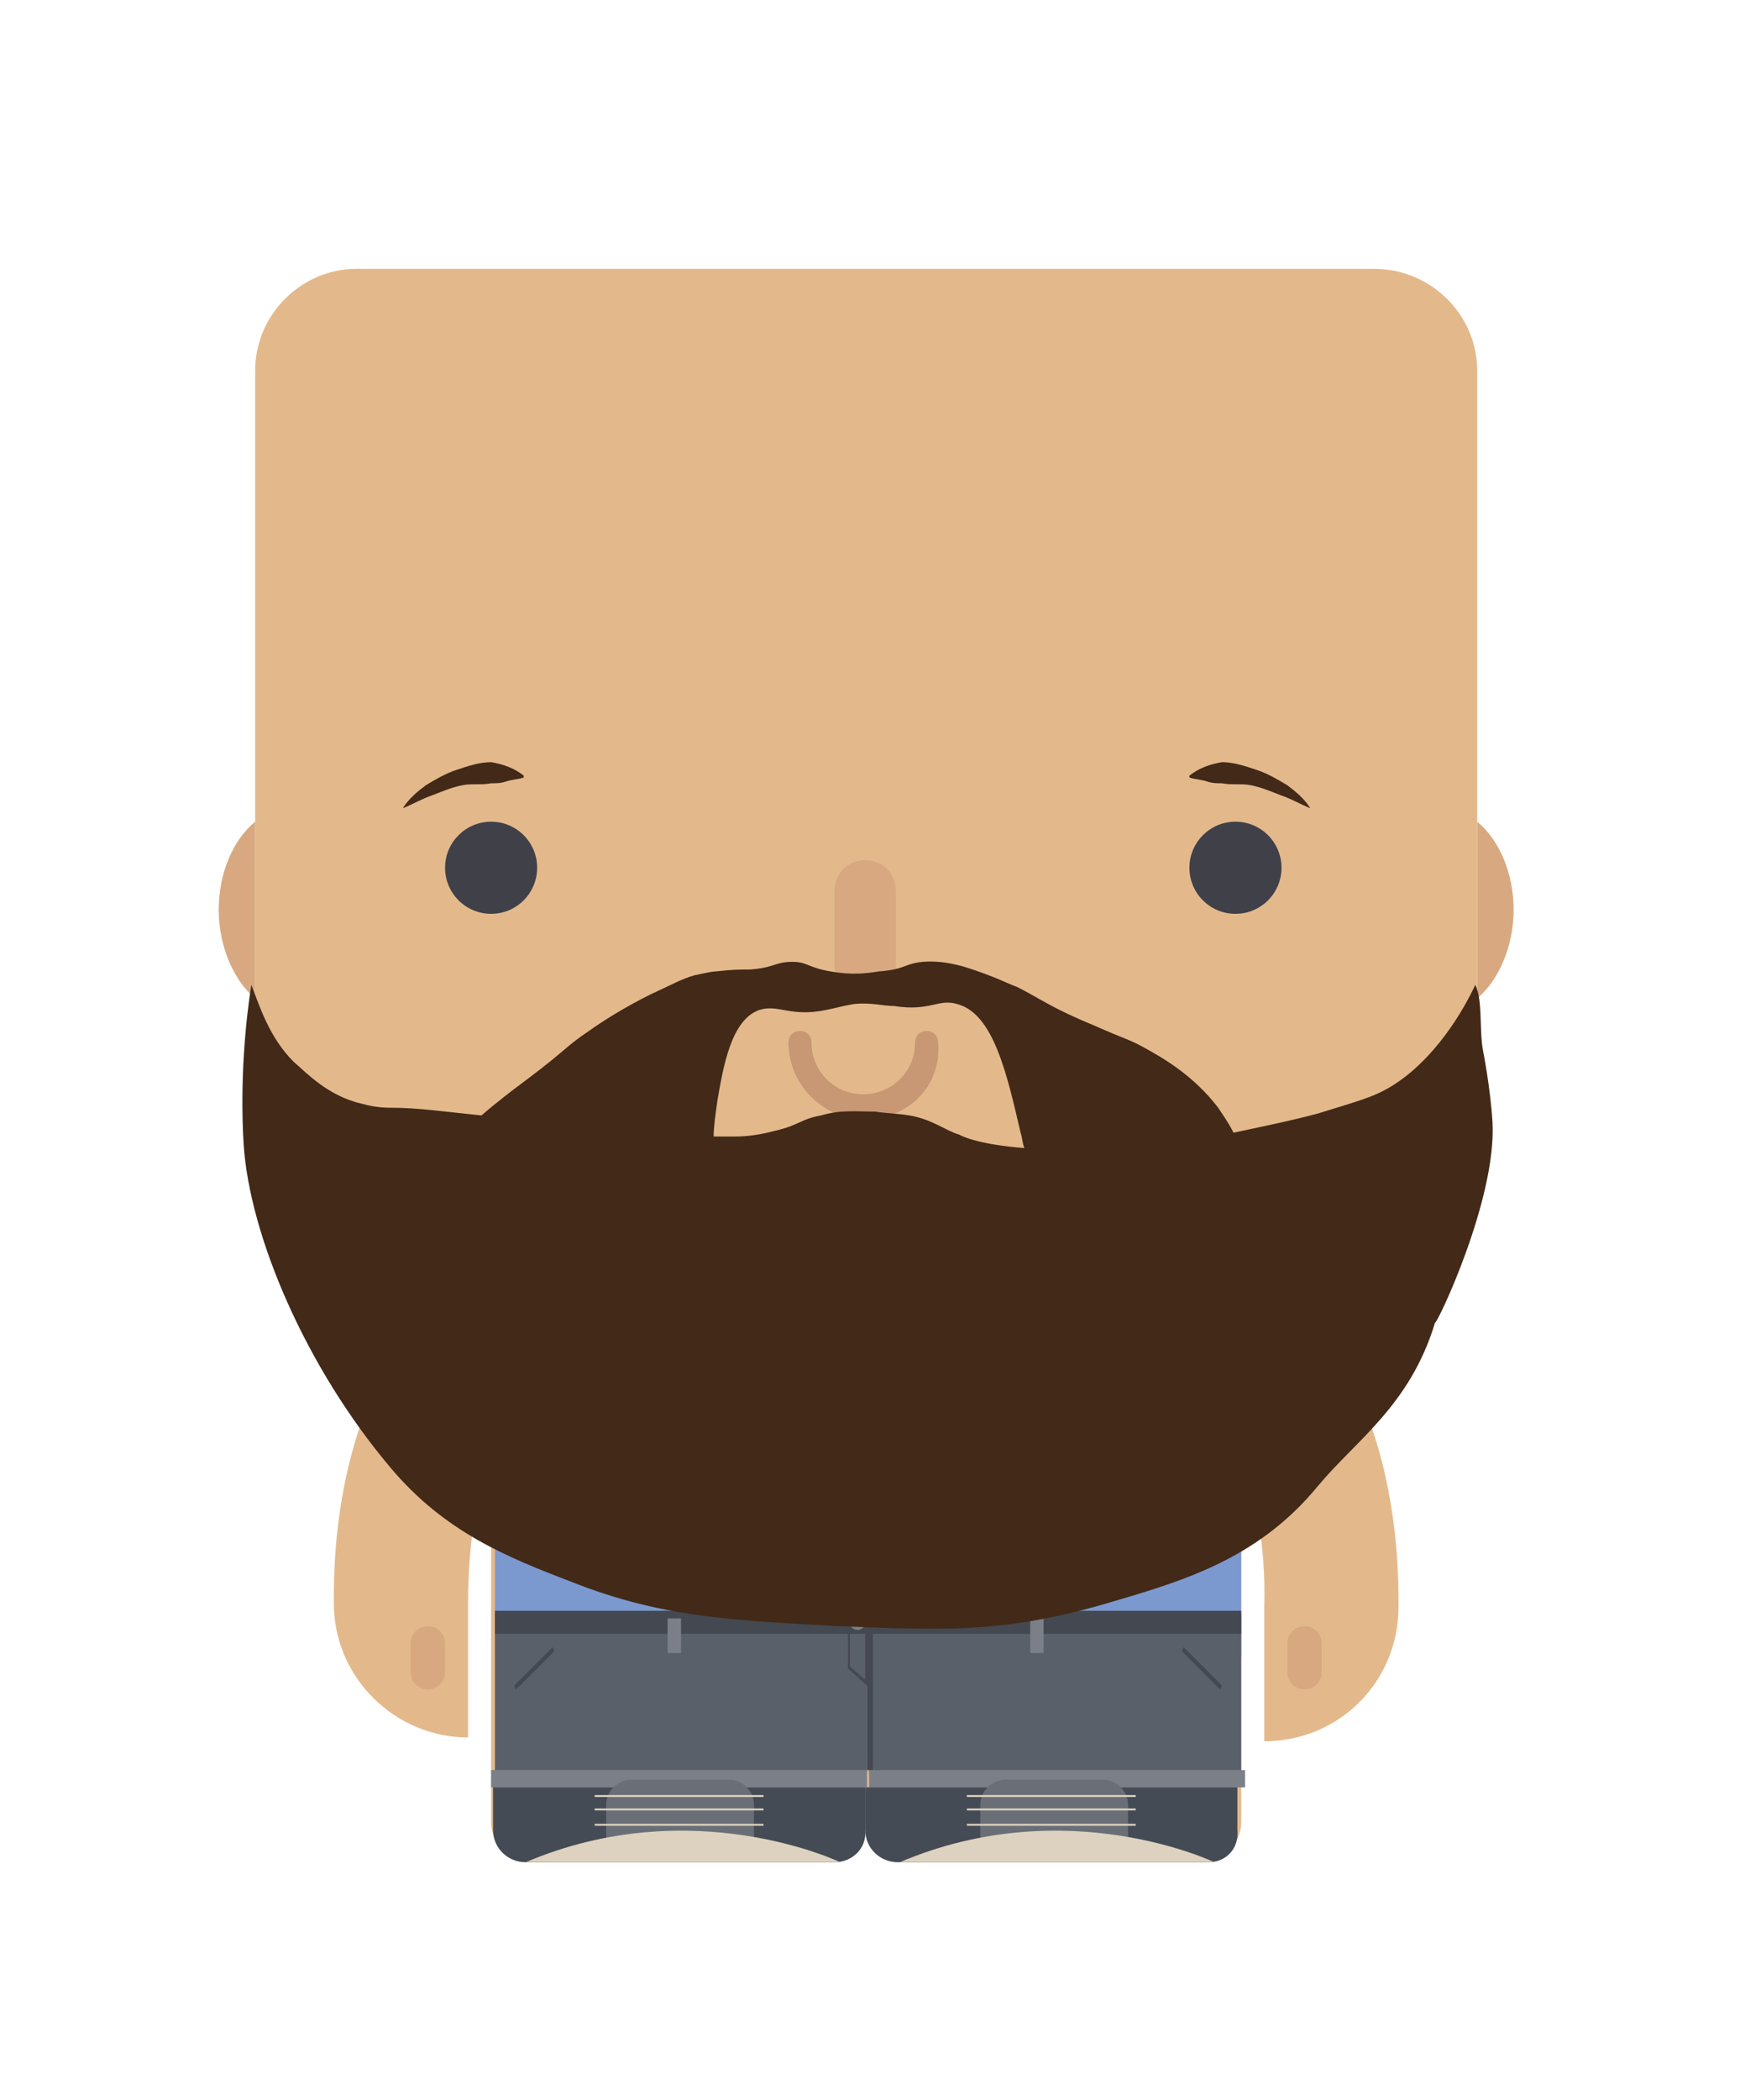 <?xml version="1.0" encoding="utf-8"?>
<!-- Generator: Adobe Illustrator 21.0.0, SVG Export Plug-In . SVG Version: 6.00 Build 0)  -->
<svg version="1.2" baseProfile="tiny" id="Capa_1" xmlns="http://www.w3.org/2000/svg" xmlns:xlink="http://www.w3.org/1999/xlink"
	 x="0px" y="0px" viewBox="0 0 90.7 109.4" xml:space="preserve">
<path fill="#E3B98C" d="M71.6,14h-53c-2.9,0-5.3,2.4-5.3,5.3v40.1c0,2.9,2.4,5.3,5.3,5.3h7.1c-1,0.6-8.4,5.6-8.3,18.8l0,0
	c0,3.9,3.2,7,7,7v-7h0c0-3.3,0.5-5.9,1.2-7.8V91h0v3.9c0,1.1,0.9,2.1,2.1,2.1H43c1.1,0,2.1-0.9,2.1-2.1v-3.6h0.1v3.6
	c0,1.1,0.9,2.1,2.1,2.1h15.3c1.1,0,2.1-0.9,2.1-2.1V91h0V75.9c0.7,1.9,1.3,4.5,1.2,7.8h0v7c3.9,0,7-3.1,7-7l0,0
	c0.1-13.1-7.1-18.1-8.2-18.8h7c2.9,0,5.3-2.4,5.3-5.3V19.3C77,16.4,74.6,14,71.6,14z"/>
<path fill="#E3B98C" d="M65.9,83.6"/>
<g>
	<circle fill="#404049" cx="25.6" cy="45.2" r="2.4"/>
	<circle fill="#404049" cx="64.4" cy="45.2" r="2.4"/>
</g>
<path fill="#C89773" d="M45.1,58.3c-2.2,0-4-1.8-4-4c0-0.4,0.3-0.6,0.6-0.6c0.4,0,0.6,0.3,0.6,0.6c0,1.5,1.2,2.7,2.7,2.7
	c1.5,0,2.7-1.2,2.7-2.7c0-0.4,0.3-0.6,0.6-0.6c0.4,0,0.6,0.3,0.6,0.6C49.1,56.6,47.3,58.3,45.1,58.3z"/>
<g>
	<path fill="#D8A980" d="M13.3,52c-1.1-0.9-1.9-2.7-1.9-4.6c0-2,0.8-3.7,1.9-4.6L13.3,52z"/>
	<path fill="#D8A980" d="M77,52c1.1-0.9,1.9-2.7,1.9-4.6c0-2-0.8-3.7-1.9-4.6L77,52z"/>
	<path fill="#D8A980" d="M56.4,64.8c0,0.8-0.6,1.4-1.2,1.4H33c-0.7,0-1.2-0.6-1.2-1.4H56.4z"/>
	<path fill="#D8A980" d="M45.1,52L45.1,52c-0.9,0-1.6-0.7-1.6-1.6v-4c0-0.9,0.7-1.6,1.6-1.6h0c0.9,0,1.6,0.7,1.6,1.6v4
		C46.8,51.3,46,52,45.1,52z"/>
	<path fill="#D8A980" d="M22.3,88L22.3,88c-0.5,0-0.9-0.4-0.9-0.9v-1.5c0-0.5,0.4-0.9,0.9-0.9h0c0.5,0,0.9,0.4,0.9,0.9v1.5
		C23.2,87.6,22.8,88,22.3,88z"/>
	<path fill="#D8A980" d="M68,88L68,88c0.5,0,0.9-0.4,0.9-0.9v-1.5c0-0.5-0.4-0.9-0.9-0.9l0,0c-0.5,0-0.9,0.4-0.9,0.9v1.5
		C67.1,87.6,67.5,88,68,88z"/>
</g>
<g>
	<path fill="#422918" d="M21,42.1c0.3-0.5,0.8-0.9,1.2-1.2c0.5-0.3,1-0.6,1.6-0.8c0.6-0.2,1.2-0.4,1.8-0.4c0.6,0.1,1.2,0.3,1.7,0.7
		l0,0.1c-0.3,0.1-0.6,0.1-0.9,0.2c-0.3,0.1-0.5,0.1-0.8,0.1c-0.5,0.1-1,0-1.5,0.1c-0.5,0.1-1,0.3-1.5,0.5C22,41.6,21.5,41.9,21,42.1
		L21,42.1z"/>
	<path fill="#422918" d="M68.3,42.1c-0.3-0.5-0.8-0.9-1.2-1.2c-0.5-0.3-1-0.6-1.6-0.8c-0.6-0.2-1.2-0.4-1.8-0.4
		c-0.6,0.1-1.2,0.3-1.7,0.7l0,0.1c0.3,0.1,0.6,0.1,0.9,0.2c0.3,0.1,0.5,0.1,0.8,0.1c0.5,0.1,1,0,1.5,0.1c0.5,0.1,1,0.3,1.5,0.5
		C67.3,41.6,67.8,41.9,68.3,42.1L68.3,42.1z"/>
</g>
<g>
	<g>
		<path fill="#4A4C58" d="M20.5,69.6c0.3-0.7,4.1-4.4,5.3-4.8l3.7,5.5l0.1,0c-1.4,2.3-2.9,4.5-4.3,6.8C23.7,74.5,22,72.1,20.5,69.6z
			"/>
	</g>
	<g>
		<path fill="#4A4C58" d="M69.9,69.6c-0.3-0.7-2.5-3.2-5.2-4.8l-3.7,5.5l-0.1,0c1.4,2.3,2.9,4.5,4.3,6.8
			C66.7,74.5,68.4,72.1,69.9,69.6z"/>
	</g>
	<path fill="#7B99CF" d="M64.7,64.7l0,21.6l-38.9,0.2l0-21.8l11.1,0c1.4,3.2,4.5,5.3,7.9,5.5c3.7,0.1,7.1-2,8.6-5.4L64.7,64.7z"/>
	<path fill="#4A4C58" d="M53.2,64.7c-1.6,3-4.8,5-8.2,4.8c-3.2-0.1-6.1-2-7.5-4.8l-1.2,0c1.5,3.5,5,5.8,8.7,6c0.1,0,0.2,0,0.3,0
		c3.9,0,7.5-2.3,9.1-6L53.2,64.7z"/>
</g>
<g>
	<g>
		<rect x="25.8" y="84.1" fill="#5A606A" width="19.4" height="8.2"/>
	</g>
	<g>
		<rect x="45.3" y="84.1" fill="#5A606A" width="19.4" height="8.2"/>
	</g>
	<g>
		<polygon fill="#444850" points="63.6,88 63.7,87.8 61.7,85.8 61.6,86 		"/>
		<polygon fill="#444850" points="26.9,88 26.8,87.8 28.8,85.8 28.9,86 		"/>
		<path fill="#444850" d="M64.7,83.9H25.8v1.2h18.4l0,1.8l1,0.9v4.4h0.3v-7.1h19.2V83.9z M45.1,87.5l-0.8-0.7l0-1.7h0.8V87.5z"/>
	</g>
	<g>
		<rect x="25.6" y="92.2" fill="#7B8088" width="19.6" height="0.9"/>
		<rect x="45.3" y="92.2" fill="#7B8088" width="19.6" height="0.9"/>
		<rect x="34.8" y="84.3" fill="#7B8088" width="0.7" height="1.8"/>
		<rect x="53.7" y="84.3" fill="#7B8088" width="0.7" height="1.8"/>
	</g>
	<ellipse fill="#7B8088" cx="44.7" cy="84.5" rx="0.4" ry="0.4"/>
</g>
<g>
	<g>
		<path fill="#454B55" d="M63,97H46.8c-0.9,0-1.7-0.7-1.7-1.7v-2.2h19.4v2.2C64.6,96.3,63.9,97,63,97z"/>
		<path fill="#6A6F77" d="M58.8,95.8h-7.7V94c0-0.7,0.6-1.3,1.3-1.3h5.1c0.7,0,1.3,0.6,1.3,1.3V95.8z"/>
		<path fill="#DDD2BF" d="M46.9,97h16.4C63.3,97,55.6,93.3,46.9,97z"/>
		<g>
			<rect x="50.4" y="95" fill="#DDD2BF" width="8.8" height="0.1"/>
			<rect x="50.4" y="94.2" fill="#DDD2BF" width="8.8" height="0.1"/>
			<rect x="50.4" y="93.5" fill="#DDD2BF" width="8.8" height="0.1"/>
		</g>
	</g>
	<g>
		<path fill="#454B55" d="M43.5,97H27.4c-0.9,0-1.7-0.7-1.7-1.7v-2.2h19.4v2.2C45.2,96.3,44.4,97,43.5,97z"/>
		<path fill="#6A6F77" d="M39.3,95.8h-7.7V94c0-0.7,0.6-1.3,1.3-1.3H38c0.7,0,1.3,0.6,1.3,1.3V95.8z"/>
		<path fill="#DDD2BF" d="M27.4,97h16.4C43.8,97,36.1,93.3,27.4,97z"/>
		<g>
			<rect x="31" y="95" fill="#DDD2BF" width="8.8" height="0.1"/>
			<rect x="31" y="94.2" fill="#DDD2BF" width="8.8" height="0.1"/>
			<rect x="31" y="93.5" fill="#DDD2BF" width="8.8" height="0.1"/>
		</g>
	</g>
</g>
<path fill="#422918" d="M77.8,58.5c-0.1-1.8-0.5-3.8-0.5-3.8c-0.2-1.1,0-2.6-0.4-3.4c-0.6,1.3-2.1,3.9-4.4,5.3
	c-1,0.6-1.9,0.8-3.8,1.4c-1.5,0.4-3,0.7-4.4,1c-0.2-0.4-0.4-0.7-0.8-1.3c-1.3-1.7-2.9-2.6-3.8-3.1c-0.9-0.5-0.9-0.4-2.7-1.2
	c-2.2-0.9-2.8-1.4-4-2c-0.3-0.1-0.7-0.3-1.2-0.5c-1.3-0.5-2.4-0.9-3.7-0.8c-1,0.1-0.9,0.4-2.3,0.5c-0.6,0.1-1.4,0.2-2.5,0
	c-1.2-0.2-1.2-0.5-2-0.5c-0.9,0-0.9,0.3-2.2,0.4c-0.6,0-0.9,0-1.8,0.1c-0.2,0-0.6,0.1-1.1,0.2c-0.7,0.2-1.2,0.5-2.3,1
	c-1.4,0.7-2.5,1.4-3.2,1.9c-1.2,0.8-1.2,1-3.2,2.5c-0.8,0.6-1.6,1.2-2.4,1.9c-2-0.2-3.3-0.4-4.7-0.4c-0.2,0-0.8,0-1.5-0.2
	c-1.8-0.4-2.9-1.6-3.6-2.2c-1.3-1.3-1.8-3-2.2-4c-0.3,1.9-0.6,5-0.4,8.3c0.3,4.7,3.2,11.6,7.7,16.9c2.8,3.3,6,4.6,9.4,5.9
	c4.8,1.9,8.6,2,13.9,2.3c5.3,0.2,8.4,0.4,13.7-1.1c4.1-1.2,8.1-2.3,11.3-6.2c2-2.4,4.8-4.2,6.1-8.5C74.9,69,78,62.5,77.8,58.5z
	 M47.4,58.1c-0.6-0.1-1.1-0.1-1.8-0.2c-1,0-1.8-0.1-2.8,0.2c-1.1,0.2-1.1,0.5-2.4,0.8c-1.1,0.3-1.9,0.3-2.1,0.3c-0.4,0-0.8,0-1.1,0
	c0-0.5,0.1-1.2,0.2-1.9c0.3-1.7,0.7-4.2,2.2-4.7c1-0.3,1.6,0.4,3.5,0c0.5-0.1,0.8-0.2,1.4-0.3c0.9-0.1,1.5,0.1,2.1,0.1
	c1.9,0.3,2.3-0.4,3.3-0.1c1.9,0.5,2.6,3.7,3.3,6.7c0.1,0.3,0.1,0.6,0.2,0.8c-2.6-0.2-3.4-0.7-3.4-0.7C49.3,58.9,48.6,58.3,47.4,58.1
	z"/>
</svg>
